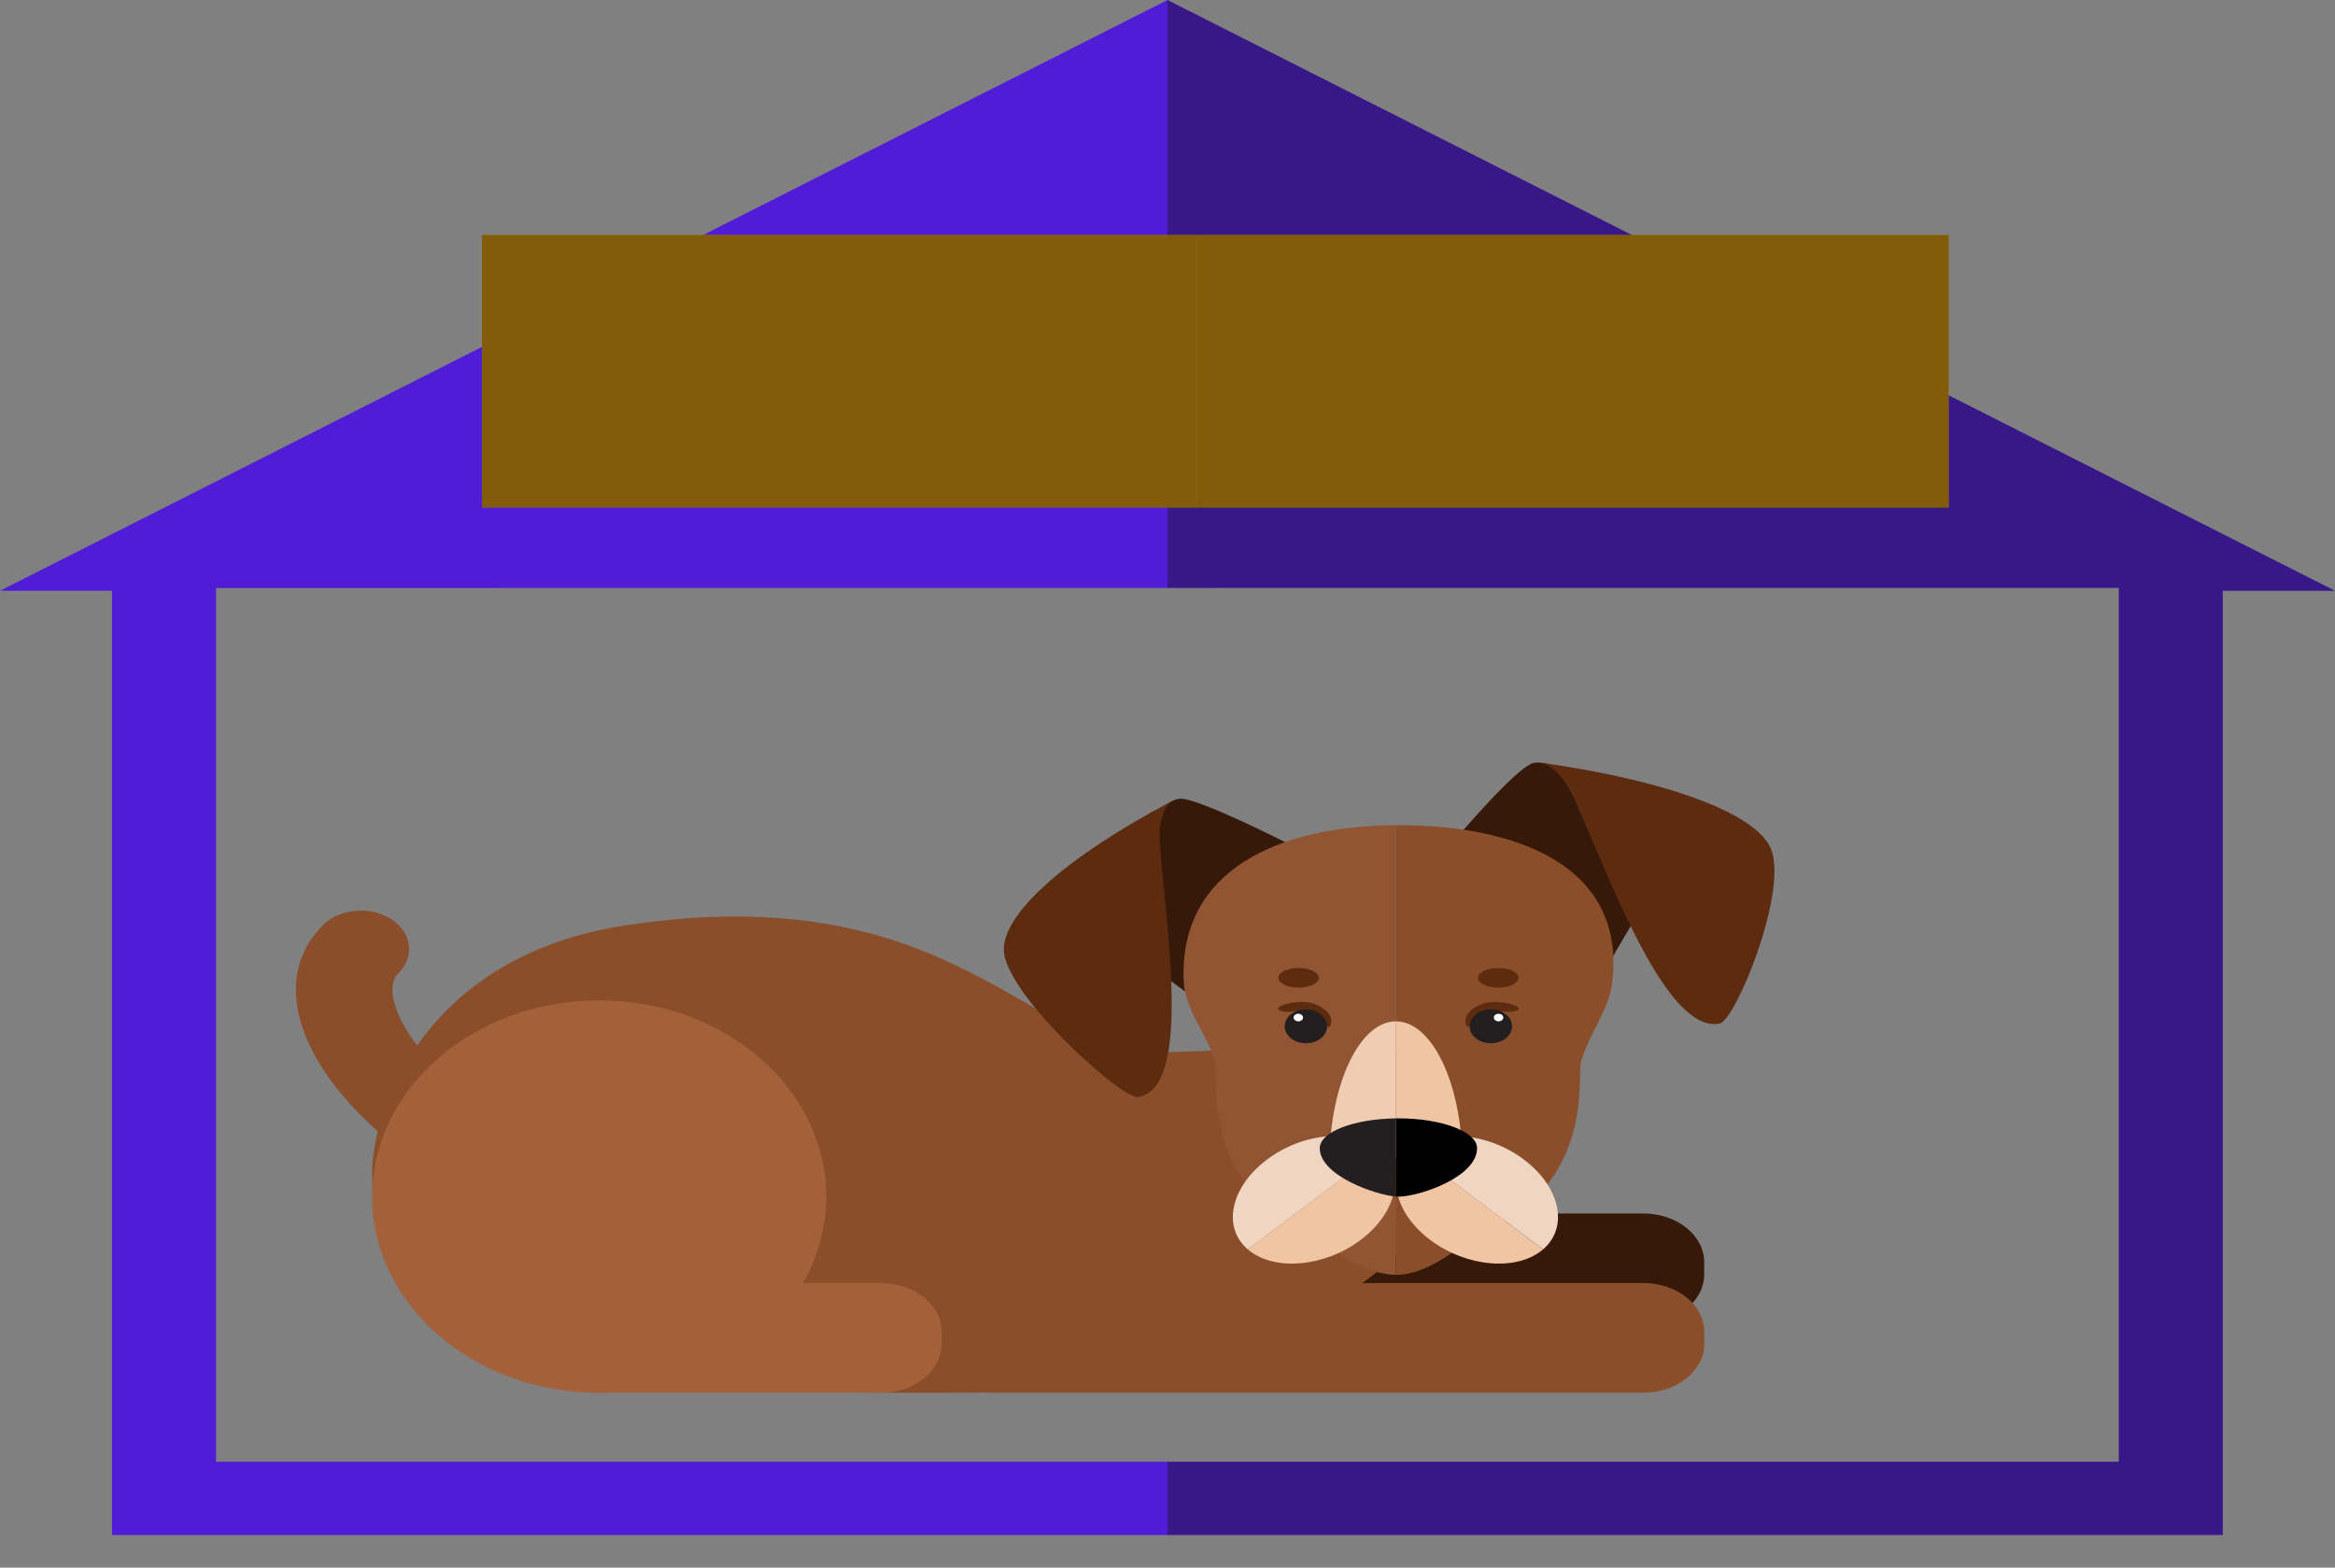 <svg width="140" height="94" viewBox="0 0 140 94" fill="none" xmlns="http://www.w3.org/2000/svg" xmlns:xlink="http://www.w3.org/1999/xlink">
<rect x="0" y="0" width="140" height="94" fill="#808080" stroke="none"/>
<path d="M70,0L70,35.256L127.036,35.252L127.036,87.65L70,87.65L70,92.045L133.272,92.045L133.272,35.426L140,35.426L70,0Z" fill="#381889"/>
<path d="M12.953,87.65L12.953,35.261L69.999,35.256L69.999,0L0,35.426L6.716,35.426L6.716,92.045L69.999,92.045L69.999,87.65L12.953,87.65Z" fill="#501CD6"/>
<path d="M102.179,76.418C102.179,78.033 100.542,79.341 98.522,79.341L59.391,79.341C57.372,79.341 55.734,78.033 55.734,76.418L55.734,75.688C55.734,74.074 57.372,72.765 59.391,72.765L98.522,72.765C100.542,72.765 102.179,74.074 102.179,75.688L102.179,76.418Z" fill="#361909"/>
<path d="M87.317,68.69C87.317,61.319 82.787,62.724 69.74,63.101C61.801,63.331 57.3,52.496 37.552,55.479C25.449,57.307 22.313,66.527 22.313,70.365C22.313,82.575 35.657,83.635 58.191,83.511C75.603,83.414 87.317,75.09 87.317,68.69Z" fill="#8A4E2B"/>
<path d="M102.179,80.589C102.179,82.203 100.542,83.512 98.522,83.512L59.391,83.512C57.372,83.512 55.734,82.203 55.734,80.589L55.734,79.859C55.734,78.244 57.372,76.936 59.391,76.936L98.522,76.936C100.542,76.936 102.179,78.244 102.179,79.859L102.179,80.589Z" fill="#8A4E2B"/>
<path d="M52.808,76.935L35.375,76.935L35.375,83.512L52.808,83.512C54.827,83.512 56.464,82.203 56.464,80.589L56.464,79.859C56.464,78.244 54.827,76.935 52.808,76.935Z" fill="#A36039"/>
<path d="M27.597,65.271C25.98,63.974 24.724,62.537 24.05,61.186C23.433,59.947 23.36,58.876 23.862,58.392C24.883,57.409 24.712,55.95 23.483,55.136C22.253,54.32 20.427,54.456 19.406,55.439C18.378,56.43 17.805,57.698 17.747,59.104C17.737,59.349 17.743,59.599 17.763,59.853C17.843,60.825 18.147,61.847 18.672,62.9C19.905,65.372 22.287,67.863 25.38,69.914C26.099,70.39 26.841,70.831 27.595,71.235L27.597,65.271Z" fill="#8A4E2B"/>
<path d="M35.925,83.519C43.443,83.519 49.537,78.251 49.537,71.753C49.537,65.255 43.443,59.987 35.925,59.987C28.407,59.987 22.313,65.255 22.313,71.753C22.313,78.251 28.407,83.519 35.925,83.519Z" fill="#A36039"/>
<path d="M77.56,50.755C77.56,50.755 71.924,47.854 70.758,47.895C70.066,47.92 69.137,48.931 69.137,48.931L65.02,55.047L71.371,59.681L77.56,50.755Z" fill="#361909"/>
<path d="M70.277,48.036C70.277,48.036 70.199,48.091 70.077,48.224C69.821,48.502 69.426,49.169 69.548,50.718C69.951,55.832 71.456,65.298 68.228,65.78C67.26,65.925 60.61,59.909 60.207,57.193C59.869,54.912 63.981,51.341 70.277,48.036Z" fill="#5D2C10"/>
<path d="M87.078,50.542C87.078,50.542 90.814,46.094 91.907,45.762C92.553,45.566 93.908,46.201 93.908,46.201L100.717,50.512L96.494,57.707L87.078,50.542Z" fill="#361909"/>
<path d="M92.418,45.739C92.418,45.739 92.517,45.766 92.696,45.848C93.07,46.022 93.762,46.51 94.417,47.97C96.581,52.795 99.889,61.963 103.091,61.384C104.052,61.21 107.178,53.58 106.203,50.959C105.382,48.758 99.836,46.782 92.418,45.739Z" fill="#5D2C10"/>
<path d="M70.972,58.836C71.053,60.625 72.452,62.082 72.865,63.724C73.072,64.549 72.093,69.653 76.748,72.99C77.35,73.421 78,73.625 78.878,74.23C80.254,75.179 81.931,76.431 83.702,76.444L83.702,49.481C76.657,49.512 70.672,52.181 70.972,58.836Z" fill="#915533"/>
<path d="M83.825,49.48C83.784,49.48 83.744,49.48 83.703,49.481L83.703,76.444C83.712,76.444 83.721,76.444 83.73,76.444C85.626,76.444 87.615,74.718 88.818,73.801C89.491,73.288 89.636,73.64 90.202,73.294C95.486,70.062 94.572,64.57 94.786,63.723C95.197,62.081 96.479,60.62 96.676,58.836C97.447,51.887 90.924,49.48 83.825,49.48Z" fill="#8A4E2B"/>
<path d="M79.707,69.497L83.695,69.497L83.695,61.245C81.537,61.245 79.781,64.912 79.707,69.497Z" fill="#F0CDB2"/>
<path d="M83.695,61.245L83.695,69.497L87.683,69.497C87.61,64.912 85.853,61.245 83.695,61.245Z" fill="#F0C5A3"/>
<path d="M74.816,74.919C76.368,76.249 79.398,75.994 81.583,74.35C83.769,72.706 84.281,70.296 82.727,68.967L74.816,74.919Z" fill="#F0C5A3"/>
<path d="M82.727,68.967C81.175,67.637 78.145,67.892 75.961,69.536C73.776,71.18 73.263,73.59 74.815,74.919L82.727,68.967Z" fill="#F0D6C2"/>
<path d="M92.516,74.919C90.964,76.249 87.934,75.994 85.749,74.35C83.565,72.706 83.052,70.296 84.605,68.967L92.516,74.919Z" fill="#F0C5A3"/>
<path d="M84.605,68.967C86.157,67.637 89.188,67.892 91.372,69.536C93.556,71.18 94.07,73.59 92.516,74.919L84.605,68.967Z" fill="#F0D6C2"/>
<path d="M79.129,68.849C79.129,70.499 82.48,71.656 83.696,71.75L83.696,67.063C81.16,67.094 79.129,67.881 79.129,68.849Z" fill="#231F20"/>
<path d="M83.844,67.062C83.794,67.062 83.745,67.063 83.695,67.063L83.695,71.749C83.748,71.754 83.798,71.756 83.844,71.756C85.065,71.756 88.56,70.597 88.56,68.849C88.56,67.862 86.448,67.062 83.844,67.062Z" fill="#000000"/>
<path d="M79.776,61.461C79.558,61.946 79.503,60.951 78.666,60.712C77.829,60.474 77.271,60.819 76.746,60.595C76.178,60.352 77.817,59.91 78.654,60.15C79.491,60.389 79.992,60.977 79.776,61.461Z" fill="#5D2C10"/>
<path d="M79.572,61.542C79.572,60.98 79.001,60.525 78.3,60.525C77.597,60.525 77.027,60.98 77.027,61.542C77.027,62.103 77.597,62.559 78.3,62.559C79.003,62.558 79.572,62.103 79.572,61.542Z" fill="#231F20"/>
<path d="M78.126,61.017C78.126,60.891 77.998,60.79 77.842,60.79C77.687,60.79 77.559,60.891 77.559,61.017C77.559,61.143 77.687,61.244 77.842,61.244C77.998,61.245 78.126,61.143 78.126,61.017Z" fill="#FFFFFF"/>
<path d="M87.914,61.461C88.131,61.946 88.187,60.951 89.024,60.712C89.861,60.474 90.419,60.819 90.944,60.595C91.512,60.352 89.873,59.91 89.036,60.15C88.199,60.389 87.697,60.977 87.914,61.461Z" fill="#5D2C10"/>
<path d="M88.117,61.542C88.117,60.98 88.688,60.525 89.39,60.525C90.093,60.525 90.662,60.98 90.662,61.542C90.662,62.103 90.093,62.559 89.39,62.559C88.688,62.558 88.117,62.103 88.117,61.542Z" fill="#231F20"/>
<path d="M89.566,61.017C89.566,60.891 89.694,60.79 89.85,60.79C90.006,60.79 90.134,60.891 90.134,61.017C90.134,61.143 90.006,61.244 89.85,61.244C89.693,61.245 89.566,61.143 89.566,61.017Z" fill="#FFFFFF"/>
<path d="M79.076,58.634C79.076,58.959 78.531,59.223 77.862,59.223C77.191,59.223 76.648,58.959 76.648,58.634C76.648,58.308 77.193,58.044 77.862,58.044C78.533,58.044 79.076,58.308 79.076,58.634Z" fill="#5D2C10"/>
<path d="M91.044,58.634C91.044,58.959 90.5,59.223 89.831,59.223C89.16,59.223 88.617,58.959 88.617,58.634C88.617,58.308 89.161,58.044 89.831,58.044C90.501,58.044 91.044,58.308 91.044,58.634Z" fill="#5D2C10"/>
<rect  x="28.895" y="14.091" width="42.809" height="16.339" fill="#FFB315"/>
<rect  x="28.895" y="14.091" width="42.809" height="16.339" fill="#000000" fill-opacity="0.2"/>
<rect  x="28.895" y="14.091" width="42.809" height="16.339" fill="#000000" fill-opacity="0.2"/>
<rect  x="28.895" y="14.091" width="42.809" height="16.339" fill="#000000" fill-opacity="0.2"/>
<rect  x="71.699" y="14.091" width="45.138" height="16.339" fill="#FFB315"/>
<rect  x="71.699" y="14.091" width="45.138" height="16.339" fill="#000000" fill-opacity="0.2"/>
<rect  x="71.699" y="14.091" width="45.138" height="16.339" fill="#000000" fill-opacity="0.2"/>
<rect  x="71.699" y="14.091" width="45.138" height="16.339" fill="#000000" fill-opacity="0.2"/>
</svg>
